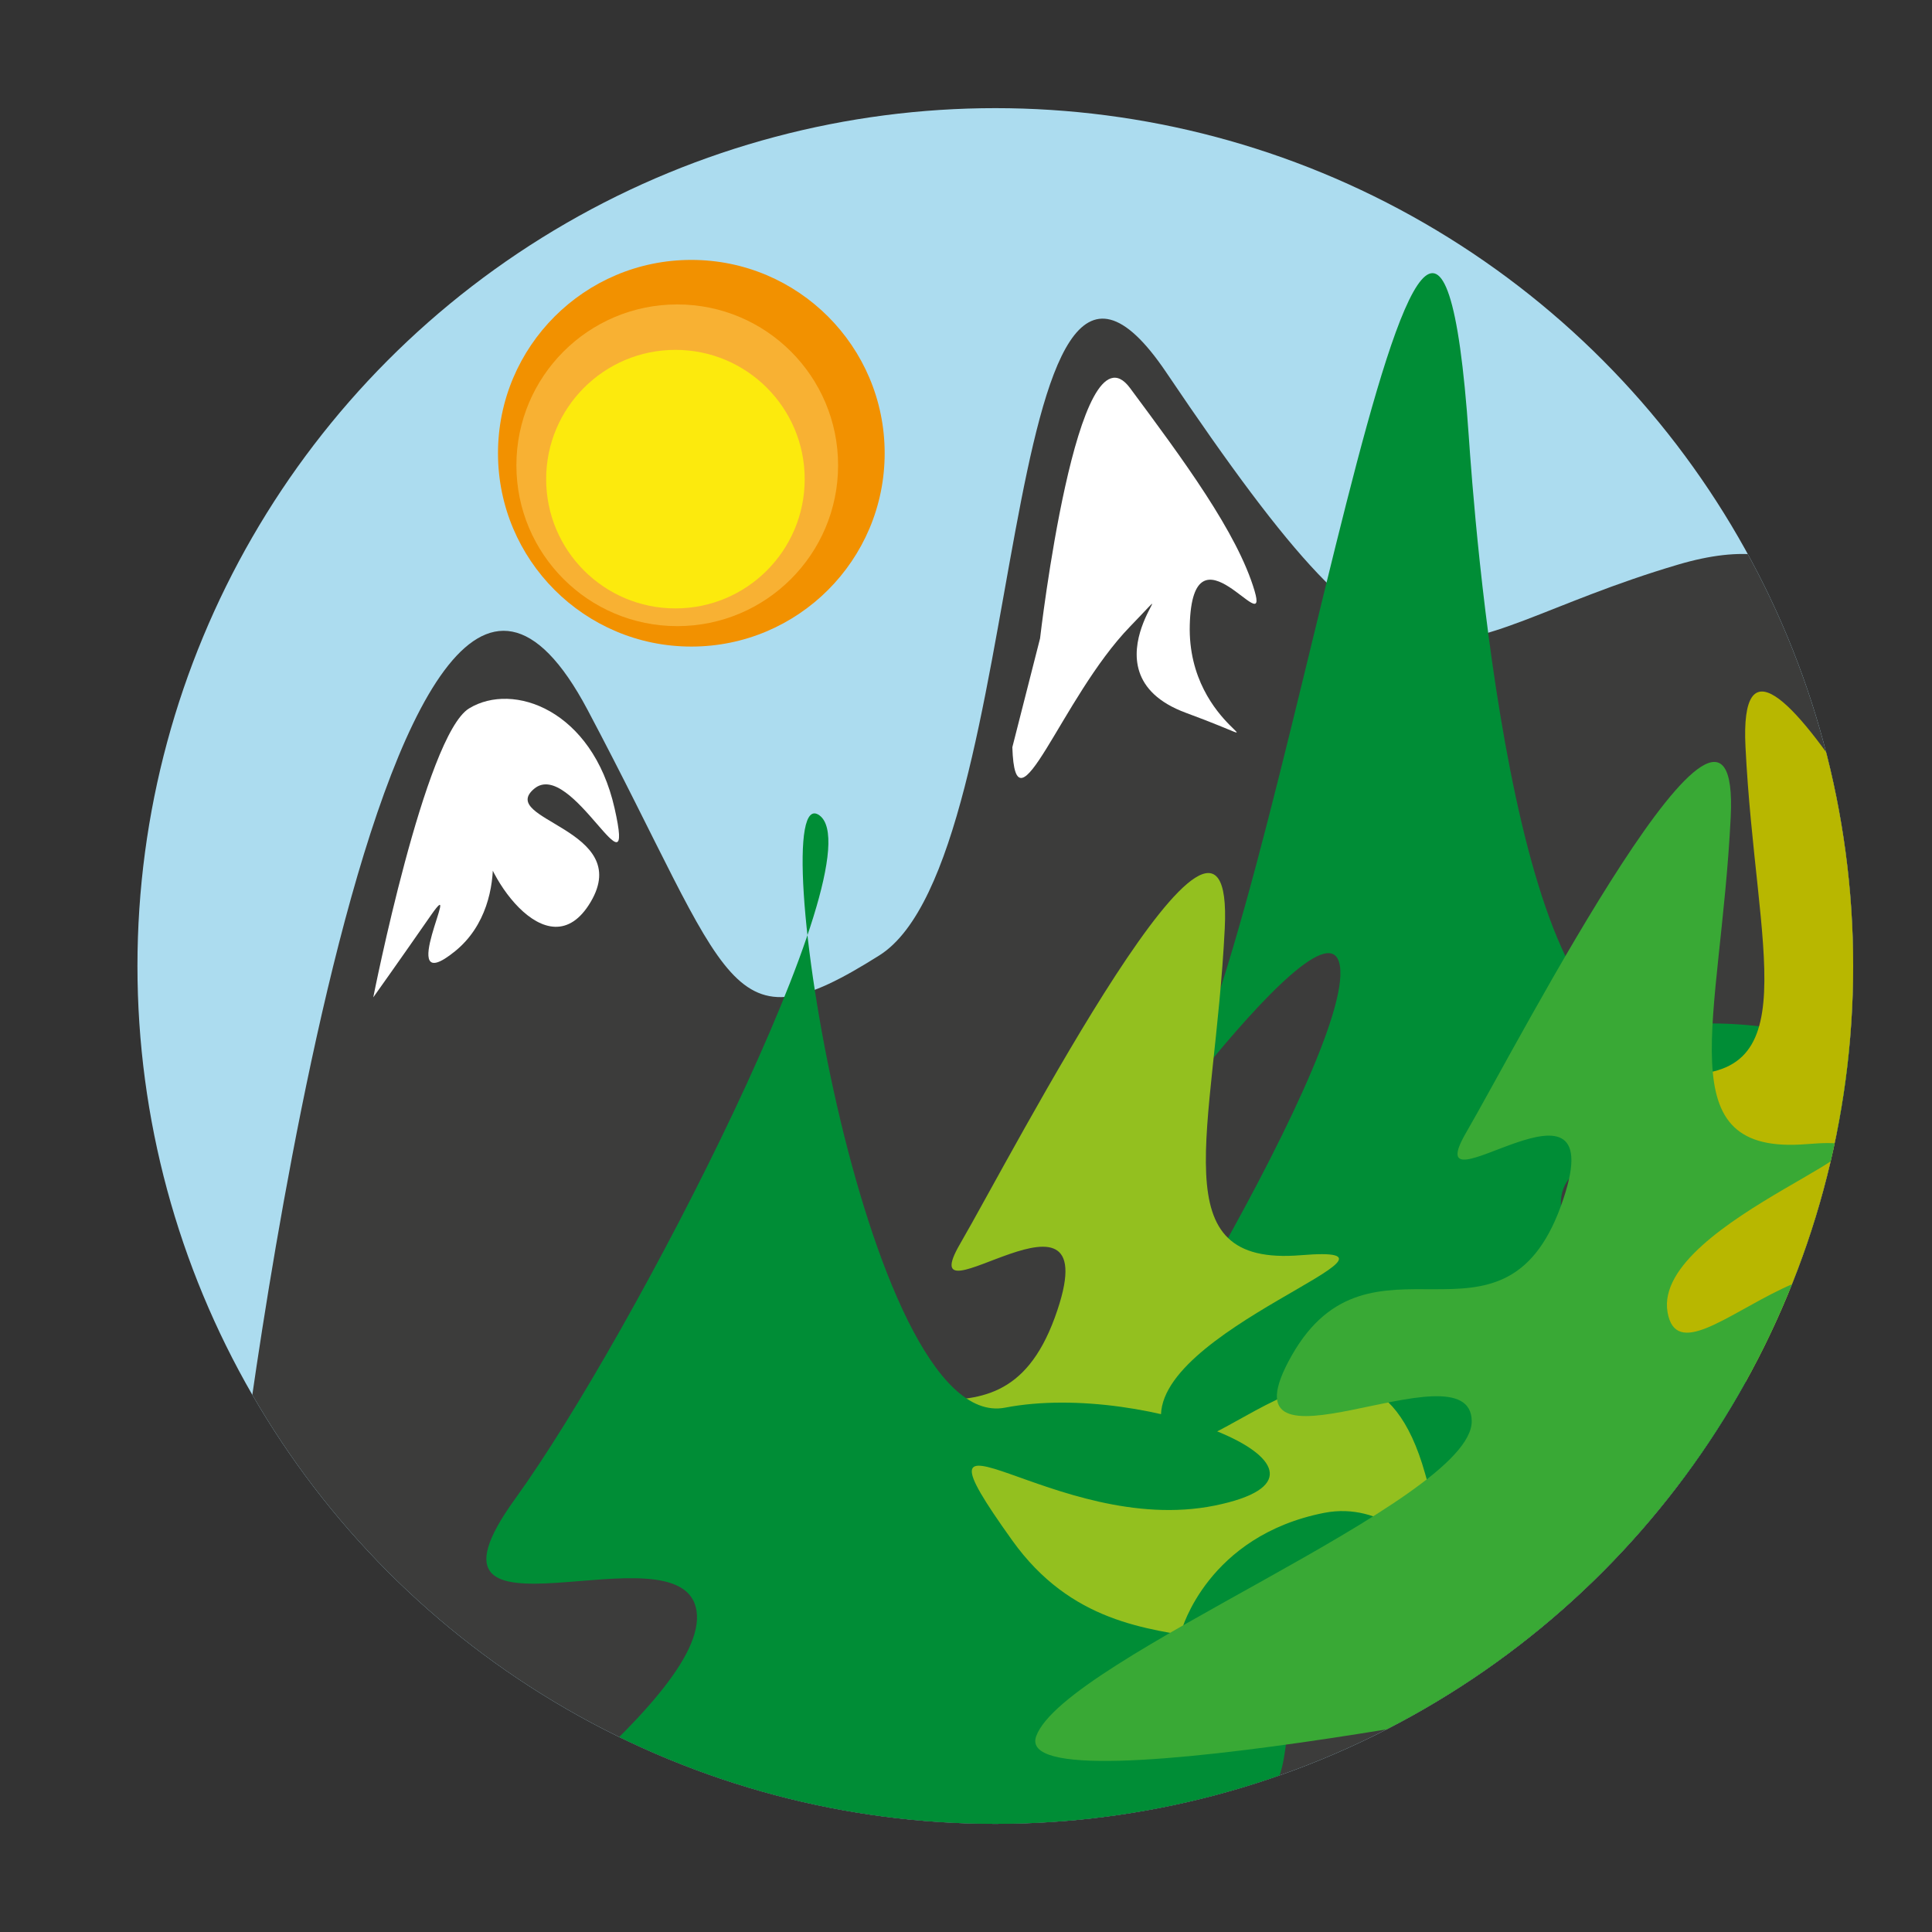 <?xml version="1.0" encoding="utf-8"?>
<!-- Generator: Adobe Illustrator 25.0.0, SVG Export Plug-In . SVG Version: 6.00 Build 0)  -->
<svg version="1.1" id="Capa_1" xmlns="http://www.w3.org/2000/svg" xmlns:xlink="http://www.w3.org/1999/xlink" x="0px" y="0px"
	 viewBox="0 0 85.04 85.04" style="enable-background:new 0 0 85.04 85.04;" xml:space="preserve">
<rect x="0" y="0" width="85.04" height="85.04" fill="#333333" stroke="none"/>
<style type="text/css">
	.st0{clip-path:url(#XMLID_3_);fill:#3C3C3B;}
	.st1{clip-path:url(#XMLID_3_);}
	.st2{fill:#008D36;}
	.st3{fill:#93C01F;}
	.st4{fill:#B8B700;}
	.st5{fill:#39A935;}
	.st6{fill:#FFFFFF;}
	.st7{fill:#F29100;}
	.st8{fill:#F8B133;}
	.st9{fill:#FCEA0D;}
</style>
<g>
	<g>
		<defs>
			<circle id="XMLID_2_" cx="43.81" cy="42.52" r="37.76"/>
		</defs>
		<use xlink:href="#XMLID_2_"  style="overflow:visible;fill:#ACDCEF;"/>
		<clipPath id="XMLID_3_">
			<use xlink:href="#XMLID_2_"  style="overflow:visible;"/>
		</clipPath>
		<path class="st0" d="M10.53,65.71c-0.21,1.47,6.13-51.81,15.33-34.47c6.43,12.12,6.1,15.07,12.85,10.81S43.7,5.06,51.34,16.4
			c11.25,16.69,11.08,11.83,22.53,8.45s7.06,12.35,14.3,23.93c1.53,2.45-15.93,40.43-56.41,40.35
			C28.53,89.12,10.53,65.71,10.53,65.71z"/>
		<g class="st1">
			<path class="st2" d="M58.63,71.32c0,0-19.34,4.08-15.29-0.39s16.23-24.45,15.64-28.4s-12.95,13.99-7.73,6.77
				S62.92-5.83,64.65,19.2c0.22,3.19,1.92,27.28,8.17,26.07s16.3,2.87,9.23,4.31c-7.07,1.43-17.09-0.61-11.92,6.61
				s16.43-3.97,14.96,4.53c-1.47,8.49-19.65,0.84-20.98,7.97S58.63,71.32,58.63,71.32z"/>
			<path class="st3" d="M52.01,71.76c0,0-21.62,9.3-20.36,5.85c1.26-3.45,10.91-6.62,10.86-10.17c-0.04-3.55-11.38,3.2-7.92-2.89
				s9.26,0.51,11.84-6.56c2.58-7.08-6.46,0.7-4.17-3.24s12.1-22.98,11.65-13.89c-0.45,9.09-2.85,14.9,3.35,14.39
				c6.2-0.51-6.84,3.33-6.13,7.4c0.71,4.08,8.86-7.56,11.6,2.22s0.69,0.73-4.44,1.72C53.15,67.6,52.01,71.76,52.01,71.76z"/>
			<path class="st4" d="M78.73,63.77c0,0,21.62,9.3,20.36,5.85c-1.26-3.45-10.91-6.62-10.86-10.17s11.38,3.2,7.92-2.89
				c-3.46-6.09-9.26,0.51-11.84-6.56c-2.58-7.08,6.46,0.7,4.17-3.24s-12.1-22.98-11.65-13.89c0.45,9.09,2.85,14.9-3.35,14.39
				s2.08,2.44,1.37,6.51s-4.1-6.67-6.83,3.11s-0.69,0.73,4.44,1.72S78.73,63.77,78.73,63.77z"/>
		</g>
		<g class="st1">
			<path class="st2" d="M30.05,88c0,0-19.34,4.08-15.29-0.39c4.05-4.47,16.49-12.74,15.9-16.7c-0.59-3.95-13.21,2.29-7.99-4.93
				s15.98-28.2,13.4-30.09c-2.58-1.88,1.92,27.28,8.17,26.07c6.26-1.21,16.3,2.87,9.23,4.31c-7.07,1.43-14.08-5.68-8.91,1.54
				c5.17,7.22,13.42,1.1,11.95,9.59c-1.47,8.49-19.65,0.84-20.98,7.97C34.2,92.5,30.05,88,30.05,88z"/>
			<path class="st5" d="M72.49,74c0,0-28.14,5.88-26.88,2.42c1.26-3.45,19.21-10.33,19.17-13.87s-11.38,3.2-7.92-2.89
				s9.26,0.51,11.84-6.56c2.58-7.08-6.46,0.7-4.17-3.24c2.29-3.94,12.1-22.98,11.65-13.89s-2.85,14.9,3.35,14.39
				c6.2-0.51-6.84,3.33-6.13,7.4s8.86-7.56,11.6,2.22s0.69,0.73-4.44,1.72C75.41,62.7,72.49,74,72.49,74z"/>
		</g>
		<g class="st1">
			<path class="st6" d="M16.43,43.9c0,0,2.28-11.54,4.22-12.72c1.94-1.18,5.42,0.07,6.4,4.39c0.98,4.33-1.9-2.23-3.54-0.85
				c-1.64,1.38,4.39,1.77,2.49,4.98c-1.9,3.21-4.92-1.51-4.79-3.08c0.13-1.57,1.57,3.02-1.18,5.25s0.39-3.65-1.05-1.6
				C17.55,42.33,16.43,43.9,16.43,43.9z"/>
			<path class="st6" d="M45.78,28.1c0,0,1.63-14.16,3.96-11.02s4.72,6.36,5.48,8.92c0.67,2.27-2.72-3.22-2.85,1.5
				s4.82,5.71-0.16,3.88s0.58-6.95-2.47-3.8s-5.05,9.42-5.18,5.31"/>
		</g>
		<g class="st1">
			<circle class="st7" cx="30.43" cy="19.95" r="8.51"/>
			<circle class="st8" cx="29.81" cy="20.48" r="7.08"/>
			<circle class="st9" cx="29.73" cy="21.09" r="5.69"/>
		</g>
	</g>
</g>
</svg>
